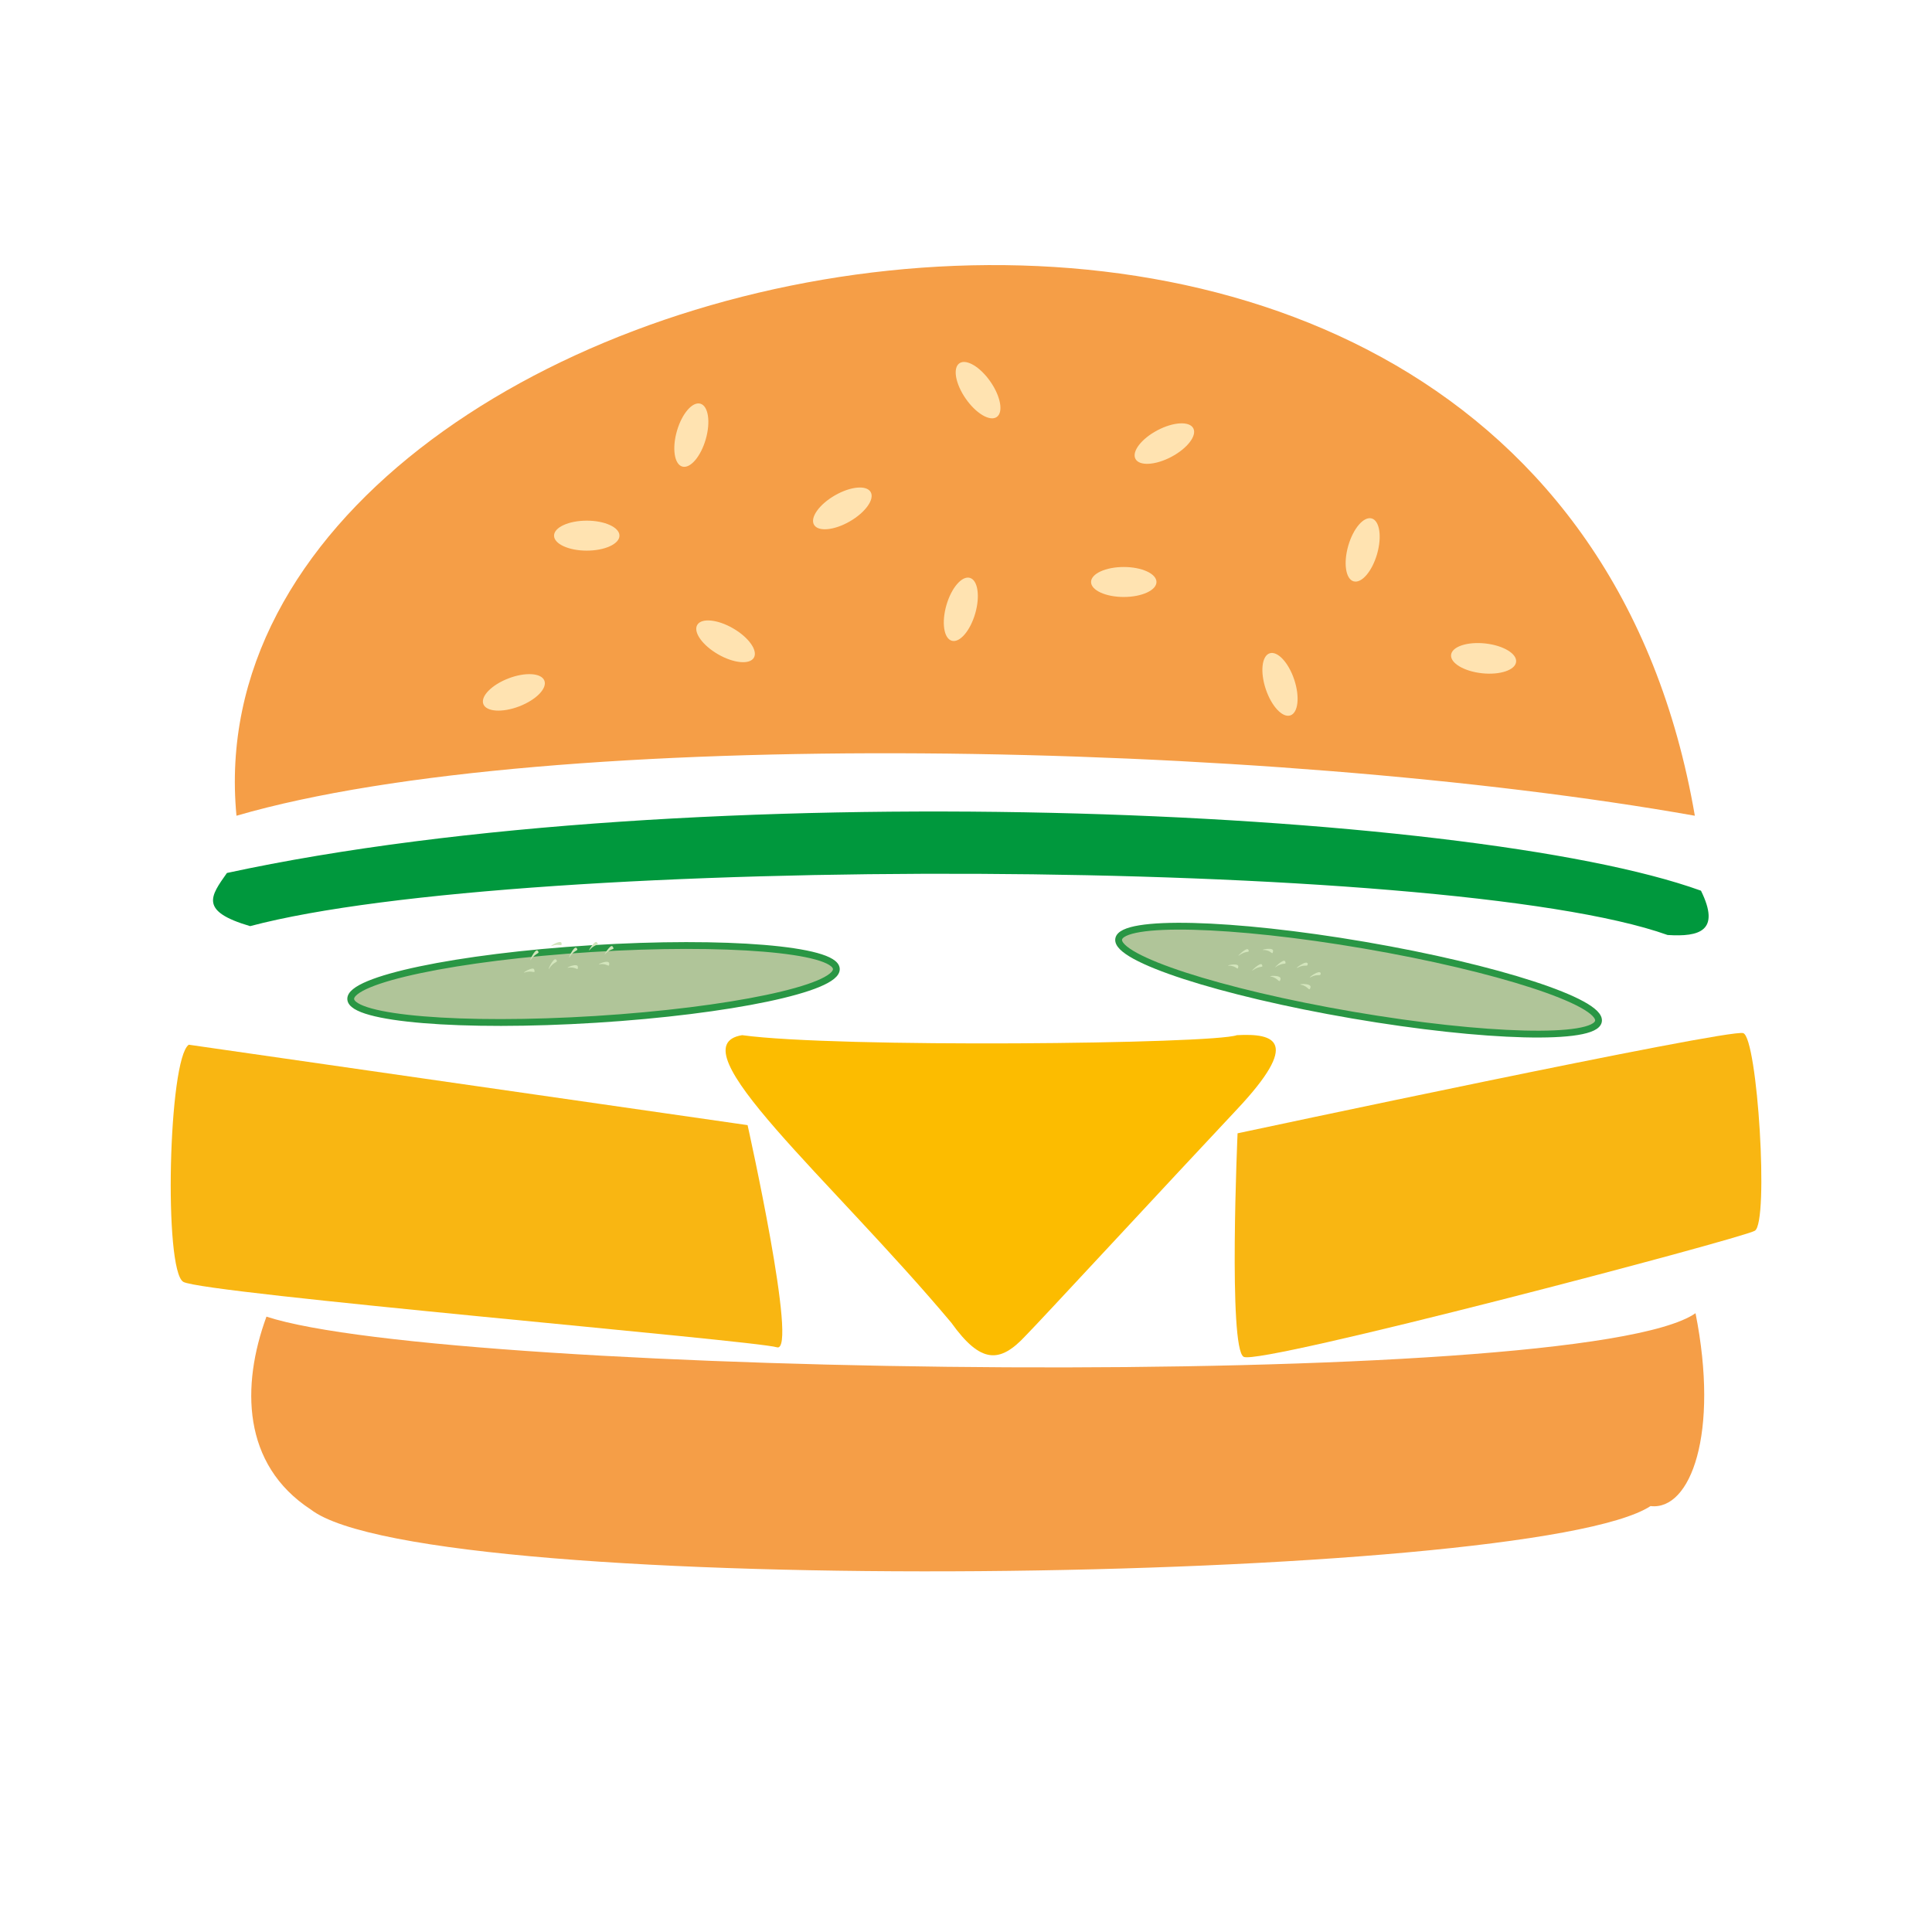 <?xml version="1.0" encoding="utf-8"?>
<!-- Generator: Adobe Illustrator 24.1.0, SVG Export Plug-In . SVG Version: 6.00 Build 0)  -->
<svg version="1.1" id="Calque_1" xmlns="http://www.w3.org/2000/svg" xmlns:xlink="http://www.w3.org/1999/xlink" x="0px" y="0px"
	 viewBox="0 0 283.5 283.5" style="enable-background:new 0 0 283.5 283.5;" xml:space="preserve">
<style type="text/css">
	.st0{fill:#F9B612;}
	.st1{fill:#F59E47;}
	.st2{fill:#FFE3B1;}
	.st3{fill:#FCBC00;}
	.st4{fill:#00983D;}
	.st5{fill:#B0C599;stroke:#299644;stroke-miterlimit:10;}
	.st6{fill:#D3E5BC;}
</style>
<path class="st0" d="M181.6,166.3c0,0,72.1-15.4,74.2-14.7c2.1,0.7,3.8,27.8,1.7,29c-2.1,1.2-72.7,19.8-75,18.5
	C180.2,197.9,181.6,166.3,181.6,166.3"/>
<path class="st1" d="M34.7,119.7c-8.1-84.9,191.9-128.4,214,0C186,108.6,80.4,106.4,34.7,119.7z"/>
<ellipse class="st2" cx="86.1" cy="78.6" rx="4.8" ry="2.2"/>
<ellipse transform="matrix(0.277 -0.961 0.961 0.277 11.95 143.595)" class="st2" cx="101.4" cy="63.9" rx="4.8" ry="2.2"/>
<ellipse transform="matrix(0.866 -0.5 0.5 0.866 -20.733 71.798)" class="st2" cx="123.6" cy="74.6" rx="4.8" ry="2.2"/>
<ellipse transform="matrix(0.821 -0.571 0.571 0.821 -6.954 92.227)" class="st2" cx="143.5" cy="57.2" rx="2.2" ry="4.8"/>
<ellipse class="st2" cx="164.9" cy="85.4" rx="4.8" ry="2.2"/>
<ellipse transform="matrix(0.277 -0.961 0.961 0.277 67.004 250.537)" class="st2" cx="200" cy="80.7" rx="4.8" ry="2.2"/>
<ellipse transform="matrix(0.949 -0.317 0.317 0.949 -22.129 64.644)" class="st2" cx="187.7" cy="100.4" rx="2.2" ry="4.8"/>
<ellipse transform="matrix(0.107 -0.994 0.994 0.107 98.498 302.576)" class="st2" cx="217.6" cy="96.5" rx="2.2" ry="4.8"/>
<ellipse transform="matrix(0.277 -0.961 0.961 0.277 16.02 200.146)" class="st2" cx="141" cy="89.4" rx="4.8" ry="2.2"/>
<ellipse transform="matrix(0.884 -0.468 0.468 0.884 -10.595 87.477)" class="st2" cx="170.8" cy="65.1" rx="4.8" ry="2.2"/>
<ellipse transform="matrix(0.5 -0.866 0.866 0.5 -28.273 139.285)" class="st2" cx="106.5" cy="94.1" rx="2.2" ry="4.8"/>
<ellipse transform="matrix(0.933 -0.358 0.358 0.933 -31.41 33.835)" class="st2" cx="75.5" cy="101.6" rx="4.8" ry="2.2"/>
<path class="st1" d="M39.1,193.2c26.7,8.8,192.9,11.2,209.7-0.5c3.5,17.6-0.7,29-6.6,28.3c-17.6,11.5-179.4,13.8-196.6,0.5
	C35.5,214.9,35.4,203.3,39.1,193.2z"/>
<path class="st3" d="M108.9,151.9c13.8,1.9,69.1,1.3,72.6,0c5.6-0.3,9.4,0.9,0,10.9s-29.1,31.3-31,33.2c-3.8,4.1-6.6,4.1-10.9-1.9
	C121.9,173,98.9,153.5,108.9,151.9z"/>
<path class="st0" d="M109.7,165.1c0,0,7.5,33.6,4.3,32.6c-3.2-1-84.2-7.9-87.1-9.6s-2.2-32.7,0.8-34.8L109.7,165.1"/>
<path class="st4" d="M33.3,128.1c68-14.7,182.3-9.7,216.3,2.6c2.9,5.9-0.2,6.8-4.9,6.5c-32.5-11.6-168-11.9-208-1.3
	C29.2,133.7,30.9,131.5,33.3,128.1z"/>
<ellipse transform="matrix(0.998 -6.232030e-02 6.232030e-02 0.998 -8.831 5.709)" class="st5" cx="87.1" cy="144.4" rx="35.7" ry="5.2"/>
<path class="st6" d="M77,142.7c-0.6,0.2,1.3-1,1.4-0.4C78.6,143,78.1,142.3,77,142.7z"/>
<path class="st6" d="M81,138.8c-0.6,0.2,1.3-1,1.4-0.4S82.1,138.4,81,138.8z"/>
<path class="st6" d="M77.9,140.8c-0.4,0.6,0.6-1.7,1-1.3C79.3,140,78.7,139.7,77.9,140.8z"/>
<path class="st6" d="M83.6,140.4c-0.4,0.6,0.6-1.7,1-1.3C85,139.6,84.3,139.3,83.6,140.4z"/>
<path class="st6" d="M80.6,142.1c-0.4,0.6,0.6-1.7,1-1.3C82,141.3,81.3,141,80.6,142.1z"/>
<path class="st6" d="M88.8,140c-0.4,0.5,0.8-1.6,1.1-1.1C90.3,139.5,89.7,139,88.8,140z"/>
<path class="st6" d="M86.5,139.4c-0.4,0.5,0.8-1.6,1.1-1.1C88,138.8,87.4,138.4,86.5,139.4z"/>
<path class="st6" d="M88,141.5c-0.6,0.1,1.4-0.8,1.4-0.1S89.1,141.3,88,141.5z"/>
<path class="st6" d="M83.4,142c-0.6,0.1,1.4-0.8,1.4-0.1S84.6,141.8,83.4,142z"/>
<ellipse transform="matrix(0.169 -0.986 0.986 0.169 23.69 316.001)" class="st5" cx="199.3" cy="144" rx="5.2" ry="35.7"/>
<path class="st6" d="M180.3,141.7c-0.6,0,1.6-0.5,1.4,0.2C181.6,142.5,181.5,141.7,180.3,141.7z"/>
<path class="st6" d="M185.4,139.4c-0.6,0,1.6-0.5,1.4,0.2C186.7,140.3,186.6,139.4,185.4,139.4z"/>
<path class="st6" d="M181.8,140.2c-0.5,0.4,1.2-1.4,1.4-0.8C183.4,139.9,182.9,139.4,181.8,140.2z"/>
<path class="st6" d="M187.2,141.9c-0.5,0.4,1.2-1.4,1.4-0.8C188.8,141.7,188.3,141.1,187.2,141.9z"/>
<path class="st6" d="M183.8,142.4c-0.5,0.4,1.2-1.4,1.4-0.8C185.4,142.1,184.9,141.6,183.8,142.4z"/>
<path class="st6" d="M192.3,143.4c-0.6,0.3,1.3-1.2,1.5-0.6C193.8,143.4,193.4,142.8,192.3,143.4z"/>
<path class="st6" d="M190.4,142c-0.6,0.3,1.3-1.2,1.5-0.6C191.9,142,191.5,141.4,190.4,142z"/>
<path class="st6" d="M190.9,144.5c-0.6-0.1,1.6-0.3,1.4,0.4C192.1,145.6,192,144.7,190.9,144.5z"/>
<path class="st6" d="M186.5,143.3c-0.6-0.1,1.6-0.3,1.4,0.4C187.7,144.4,187.6,143.5,186.5,143.3z"/>
</svg>
